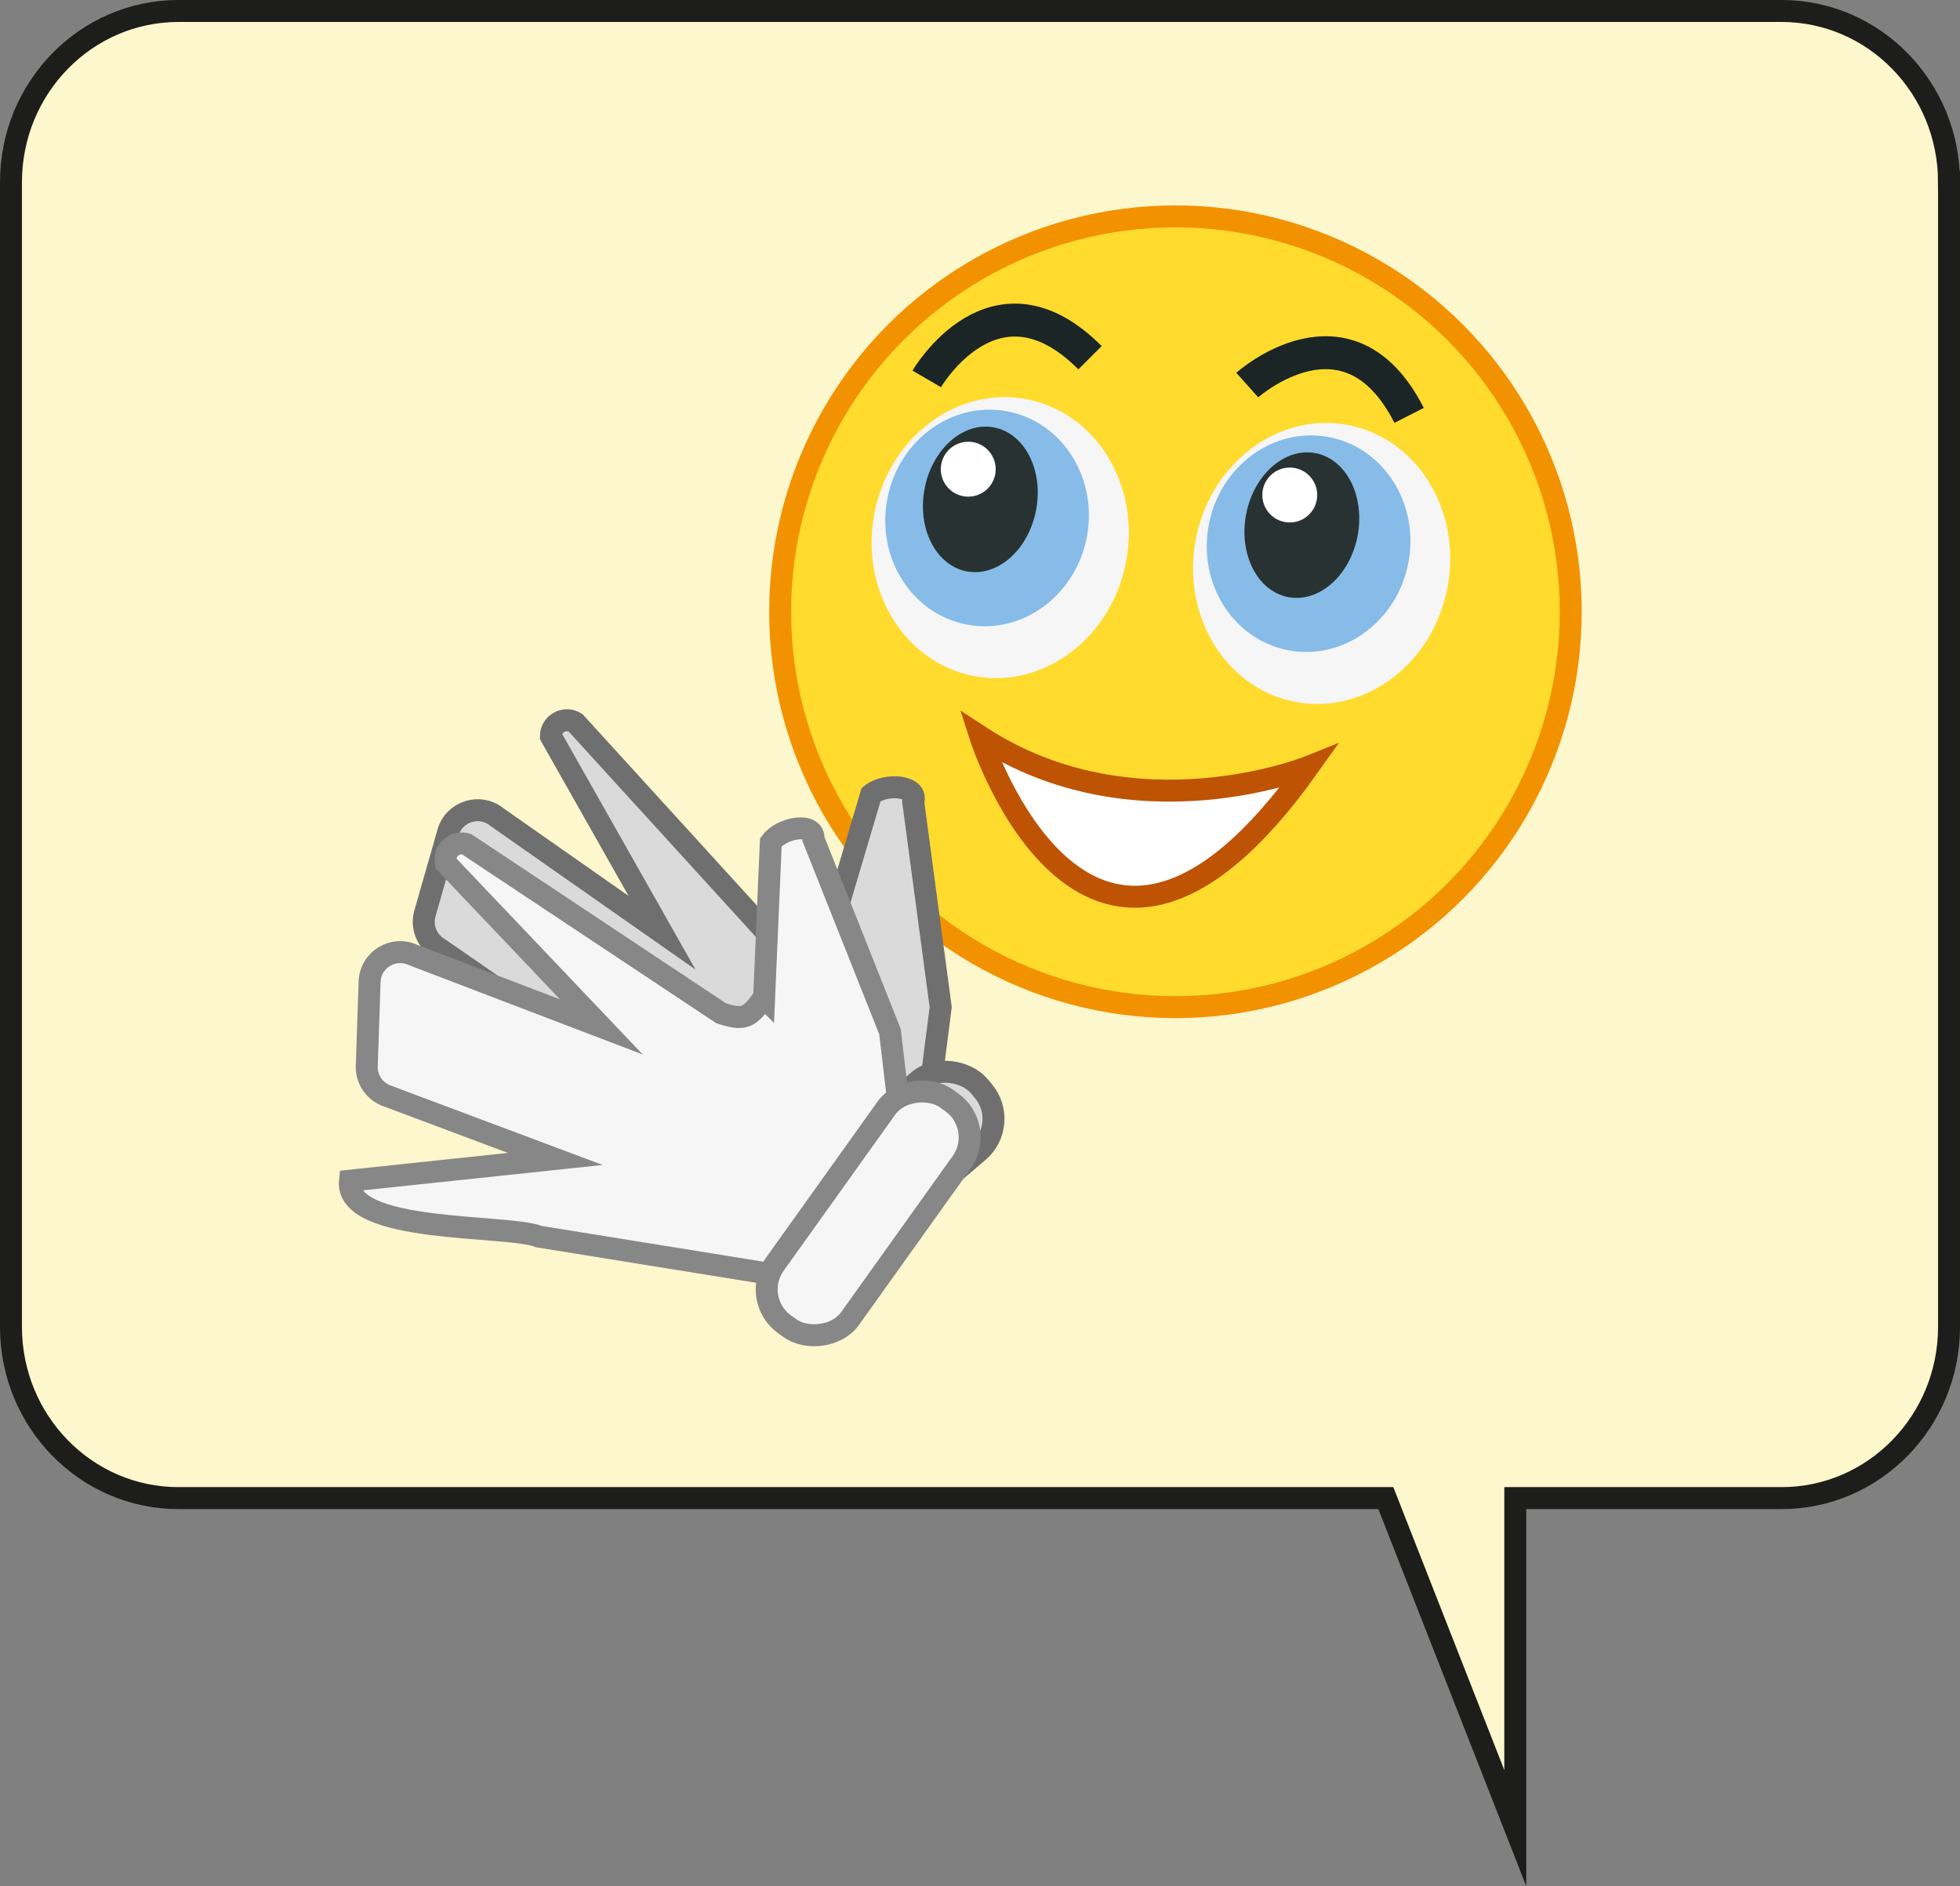 <?xml version="1.0" encoding="UTF-8"?>
<svg id="Calque_2" data-name="Calque 2" xmlns="http://www.w3.org/2000/svg" viewBox="0 0 178.5 171.74">
  <rect x="0" y="0" width="178.5" height="171.74" fill="#808080" stroke="none"/>
  <defs>
    <style>
      .cls-1 {
        stroke: #878787;
      }

      .cls-1, .cls-2 {
        fill: #f6f6f6;
      }

      .cls-1, .cls-3, .cls-4, .cls-5, .cls-6, .cls-7 {
        stroke-miterlimit: 10;
      }

      .cls-1, .cls-3, .cls-4, .cls-5, .cls-7 {
        stroke-width: 2px;
      }

      .cls-2, .cls-8, .cls-9, .cls-10 {
        stroke-width: 0px;
      }

      .cls-8 {
        fill: #293232;
      }

      .cls-3 {
        fill: #dadada;
        stroke: #706f6f;
      }

      .cls-9 {
        fill: #86bce7;
      }

      .cls-4 {
        stroke: #be5304;
      }

      .cls-4, .cls-10 {
        fill: #fff;
      }

      .cls-5 {
        fill: #ffdb2e;
        stroke: #f39200;
      }

      .cls-6 {
        fill: none;
        stroke: #1b2526;
        stroke-width: 3px;
      }

      .cls-7 {
        fill: #fcf7cc;
        stroke: #1d1d1b;
      }
    </style>
  </defs>
  <g id="Calque_2-2" data-name="Calque 2">
    <path class="cls-7" d="M177.5,16.58v104.24c0,8.6-6.83,15.58-15.25,15.58h-24.25v30.05l-11.79-30.05H16.25c-8.42,0-15.25-6.98-15.25-15.58V16.58C1,7.98,7.83,1,16.25,1h146c8.42,0,15.25,6.98,15.25,15.58Z"/>
    <g>
      <circle class="cls-5" cx="107.05" cy="55.7" r="36"/>
      <g>
        <path class="cls-3" d="M75.28,85.92c-1.73,1.45-2.2,1.64-4.12.45l-18.75-20.57c-.98-.61-2.24.09-2.24,1.24l10.12,17.88-15.04-10.53c-1.55-1.26-3.89-.52-4.44,1.4l-2.11,7.37c-.32,1.11.08,2.29.99,2.99l13.6,9.39-18.62-2.62c-1.69,4.61,13.02,7.32,15.45,9.12l20.2,8.67,14.29-10.72,1.06-8.29-2.5-18.67c.52-1.56-2.58-1.74-3.84-.69l-4.03,13.58Z"/>
        <rect class="cls-3" x="67.07" y="103.06" width="25.3" height="8.45" rx="3.92" ry="3.92" transform="translate(-50.52 77.21) rotate(-40.38)"/>
      </g>
      <g>
        <path class="cls-1" d="M69.57,90.82c-1.33,1.83-1.74,2.13-3.89,1.44l-23.19-15.4c-1.09-.35-2.15.63-1.88,1.75l14.16,14.89-17.15-6.55c-1.81-.84-3.9.44-3.96,2.44l-.26,7.67c-.04,1.15.63,2.2,1.69,2.66l15.48,5.8-18.7,1.98c-.52,4.88,14.41,3.94,17.2,5.09l21.7,3.5,11.26-13.87-.98-8.3-6.96-17.5c.13-1.64-2.93-1.06-3.89.27l-.61,14.15Z"/>
        <rect class="cls-1" x="66.42" y="106.24" width="25.3" height="8.45" rx="3.92" ry="3.92" transform="translate(-56.78 110.58) rotate(-54.45)"/>
      </g>
      <g>
        <ellipse class="cls-2" cx="91.08" cy="48.95" rx="12.83" ry="11.67" transform="translate(26.21 129.46) rotate(-79.39)"/>
        <ellipse class="cls-9" cx="89.89" cy="47.15" rx="9.88" ry="9.25" transform="translate(27 126.83) rotate(-79.39)"/>
        <ellipse class="cls-8" cx="89.28" cy="45.47" rx="6.67" ry="5.17" transform="translate(28.15 124.85) rotate(-79.39)"/>
        <circle class="cls-10" cx="88.18" cy="42.72" r="2.5"/>
      </g>
      <g>
        <ellipse class="cls-2" cx="120.36" cy="51.29" rx="12.83" ry="11.67" transform="translate(47.79 160.16) rotate(-79.39)"/>
        <ellipse class="cls-9" cx="119.17" cy="49.5" rx="9.88" ry="9.25" transform="translate(48.58 157.52) rotate(-79.39)"/>
        <ellipse class="cls-8" cx="118.56" cy="47.82" rx="6.67" ry="5.17" transform="translate(49.73 155.54) rotate(-79.39)"/>
        <circle class="cls-10" cx="117.46" cy="45.07" r="2.5"/>
      </g>
      <path class="cls-6" d="M84.4,34.5s6.18-10.64,14.87-1.93"/>
      <path class="cls-6" d="M113.59,35.06s9.17-8.2,14.74,2.76"/>
      <path class="cls-4" d="M89.28,67.07s9.88,30.88,29.88,2.75c0,0-15.88,6.38-29.88-2.75Z"/>
    </g>
  </g>
</svg>
